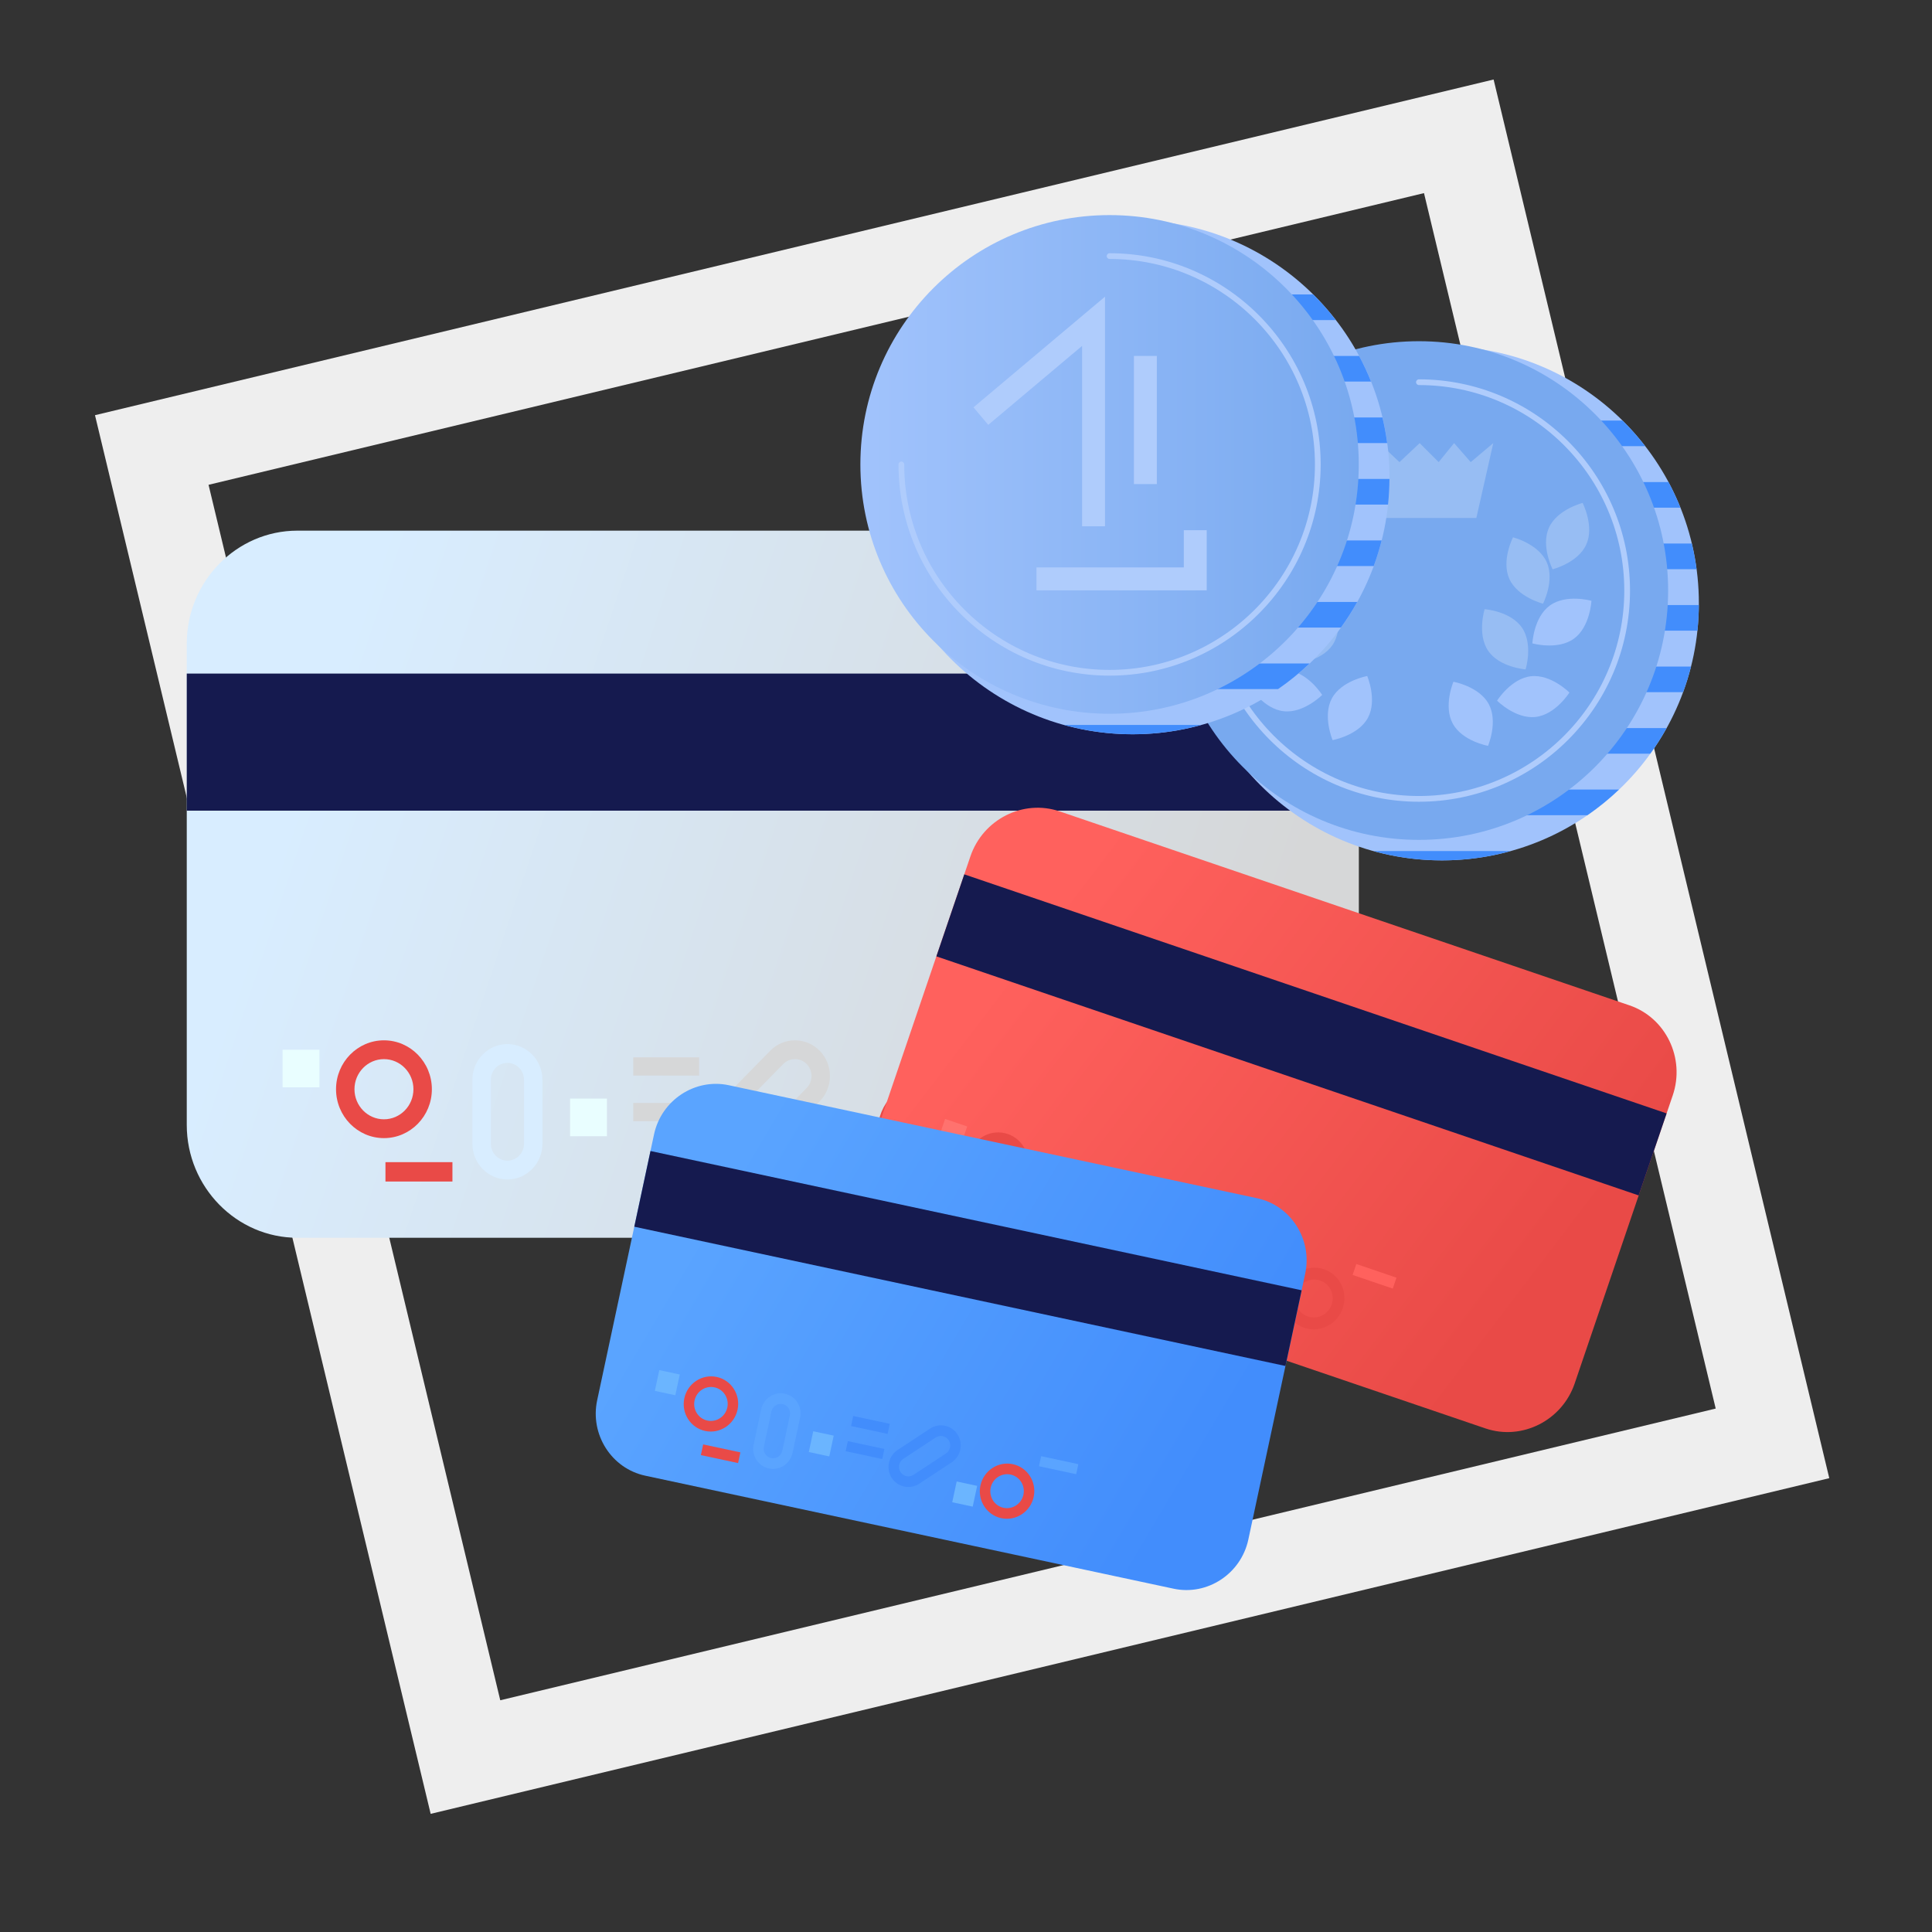 <svg xmlns="http://www.w3.org/2000/svg" version="1.1" viewBox="0 0 3000 3000" width="3000" height="3000">
<rect x="0" y="0" width="3000" height="3000" fill="#333333" stroke="none"/>
<defs/><!--ITEM: Illustration component 1--><g transform="translate(34.0 10.0) rotate(323.917 1460.0 1460.0)  scale(14.6 14.6)"><svg width="200.0" height="200.0" viewBox="0.0 0.0 200.0 200.0"><path d="m141.242 200-141.242-58.755 58.758-141.245 141.242 58.755zm-128.145-64.158 122.743 51.061 51.061-122.745-122.743-51.061z" fill="#eee"/></svg></g><!--ITEM: Illustration component 2--><g transform="translate(290.0 824.0) rotate(0.0 910.0 549.0)  scale(9.1 9.15)"><svg width="200.0" height="120.0" viewBox="0.0 0.0 200.0 120.0"><linearGradient id="a-i2" gradientUnits="userSpaceOnUse" x1="21.851" x2="180.207" y1="33.754" y2="86.938"><stop offset="0" stop-color="rgb(216,237,255)" fill="#000000"/><stop offset="1" stop-color="#d6d7d8" fill="#000000"/></linearGradient><path d="m181.132 120h-162.264c-10.378 0-18.868-8.617-18.868-19.148v-81.703c0-10.531 8.49-19.149 18.868-19.149h162.264c10.377 0 18.868 8.617 18.868 19.149v81.703c0 10.531-8.491 19.148-18.868 19.148z" fill="url(#a-i2)"/><path d="m0 24.255h200v23.263h-200z" fill="#151a4f"/><path d="m16.352 88.088h6.289v6.383h-6.289z" fill="rgb(233,254,255)"/><path d="m110.692 102.128h6.289v6.383h-6.289z" fill="rgb(233,254,255)"/><g fill="#e94a47"><path d="m33.648 103.089c-4.508 0-8.176-3.723-8.176-8.298s3.668-8.298 8.176-8.298 8.176 3.723 8.176 8.298-3.668 8.298-8.176 8.298zm0-13.405c-2.774 0-5.031 2.291-5.031 5.106s2.257 5.106 5.031 5.106 5.031-2.291 5.031-5.106c0-2.814-2.257-5.106-5.031-5.106z"/><path d="m126.1 110.107c-4.508 0-8.176-3.723-8.176-8.298s3.668-8.298 8.176-8.298 8.176 3.723 8.176 8.298c.001 4.575-3.667 8.298-8.176 8.298zm0-13.404c-2.774 0-5.031 2.291-5.031 5.106s2.257 5.106 5.031 5.106 5.031-2.291 5.031-5.106c.001-2.815-2.256-5.106-5.031-5.106z"/><path d="m33.905 107.169h11.429v3.286h-11.429z"/></g><path d="m76.19 89.383h11.238v3.093h-11.238z" fill="#d6d7d8"/><path d="m76.19 97.116h11.238v3.093h-11.238z" fill="#d6d7d8"/><path d="m133.905 89.383h11.429v3.093h-11.429z" fill="rgb(216,237,255)"/><path d="m54.717 110.107c-3.295 0-5.975-2.72-5.975-6.063v-10.849c0-3.343 2.68-6.064 5.974-6.064 3.295 0 5.975 2.72 5.975 6.064v10.848c.001 3.344-2.679 6.064-5.974 6.064zm0-19.785c-1.561 0-2.83 1.289-2.83 2.872v10.848c0 1.583 1.27 2.872 2.83 2.872h.001c1.56 0 2.83-1.289 2.83-2.872v-10.848c-.001-1.583-1.27-2.872-2.831-2.872z" fill="rgb(216,237,255)"/><path d="m95.6 106.911c-1.599 0-3.1-.629-4.225-1.771-2.329-2.365-2.329-6.211 0-8.575l8.179-8.3c1.125-1.142 2.626-1.771 4.225-1.771s3.1.629 4.225 1.771 1.744 2.665 1.744 4.288-.62 3.145-1.745 4.287l-8.178 8.3c-1.125 1.142-2.625 1.771-4.225 1.771zm8.179-17.227c-.76 0-1.47.296-2.002.836l-8.178 8.3c-1.103 1.12-1.103 2.942 0 4.063.531.539 1.242.836 2.001.836s1.47-.296 2.002-.836l8.178-8.3c.531-.539.824-1.261.824-2.031 0-.771-.292-1.492-.824-2.032-.531-.539-1.242-.836-2.001-.836z" fill="#d6d7d8"/><path d="m65.409 96.383h6.289v6.383h-6.289z" fill="rgb(233,254,255)"/></svg></g><!--ITEM: Illustration component 3--><g transform="translate(1400.0 1392.0) rotate(18.798 576.0 347.0)  scale(5.76 5.783)"><svg width="200.0" height="120.0" viewBox="0.0 0.0 200.0 120.0"><linearGradient id="a-i3" gradientUnits="userSpaceOnUse" x1="21.851" x2="180.207" y1="33.754" y2="86.938"><stop offset="0" stop-color="rgb(255,97,93)" fill="#000000"/><stop offset="1" stop-color="rgb(233,74,71)" fill="#000000"/></linearGradient><path d="m181.132 120h-162.264c-10.378 0-18.868-8.617-18.868-19.148v-81.703c0-10.531 8.49-19.149 18.868-19.149h162.264c10.377 0 18.868 8.617 18.868 19.149v81.703c0 10.531-8.491 19.148-18.868 19.148z" fill="url(#a-i3)"/><path d="m0 24.255h200v23.263h-200z" fill="#151a4f"/><path d="m16.352 88.088h6.289v6.383h-6.289z" fill="rgb(255,114,110)"/><path d="m110.692 102.128h6.289v6.383h-6.289z" fill="rgb(255,114,110)"/><g fill="#e94a47"><path d="m33.648 103.089c-4.508 0-8.176-3.723-8.176-8.298s3.668-8.298 8.176-8.298 8.176 3.723 8.176 8.298-3.668 8.298-8.176 8.298zm0-13.405c-2.774 0-5.031 2.291-5.031 5.106s2.257 5.106 5.031 5.106 5.031-2.291 5.031-5.106c0-2.814-2.257-5.106-5.031-5.106z"/><path d="m126.1 110.107c-4.508 0-8.176-3.723-8.176-8.298s3.668-8.298 8.176-8.298 8.176 3.723 8.176 8.298c.001 4.575-3.667 8.298-8.176 8.298zm0-13.404c-2.774 0-5.031 2.291-5.031 5.106s2.257 5.106 5.031 5.106 5.031-2.291 5.031-5.106c.001-2.815-2.256-5.106-5.031-5.106z"/><path d="m33.905 107.169h11.429v3.286h-11.429z"/></g><path d="m76.19 89.383h11.238v3.093h-11.238z" fill="rgb(233,74,71)"/><path d="m76.19 97.116h11.238v3.093h-11.238z" fill="rgb(233,74,71)"/><path d="m133.905 89.383h11.429v3.093h-11.429z" fill="rgb(255,97,93)"/><path d="m54.717 110.107c-3.295 0-5.975-2.72-5.975-6.063v-10.849c0-3.343 2.68-6.064 5.974-6.064 3.295 0 5.975 2.72 5.975 6.064v10.848c.001 3.344-2.679 6.064-5.974 6.064zm0-19.785c-1.561 0-2.83 1.289-2.83 2.872v10.848c0 1.583 1.27 2.872 2.83 2.872h.001c1.56 0 2.83-1.289 2.83-2.872v-10.848c-.001-1.583-1.27-2.872-2.831-2.872z" fill="rgb(255,97,93)"/><path d="m95.6 106.911c-1.599 0-3.1-.629-4.225-1.771-2.329-2.365-2.329-6.211 0-8.575l8.179-8.3c1.125-1.142 2.626-1.771 4.225-1.771s3.1.629 4.225 1.771 1.744 2.665 1.744 4.288-.62 3.145-1.745 4.287l-8.178 8.3c-1.125 1.142-2.625 1.771-4.225 1.771zm8.179-17.227c-.76 0-1.47.296-2.002.836l-8.178 8.3c-1.103 1.12-1.103 2.942 0 4.063.531.539 1.242.836 2.001.836s1.47-.296 2.002-.836l8.178-8.3c.531-.539.824-1.261.824-2.031 0-.771-.292-1.492-.824-2.032-.531-.539-1.242-.836-2.001-.836z" fill="rgb(233,74,71)"/><path d="m65.409 96.383h6.289v6.383h-6.289z" fill="rgb(255,114,110)"/></svg></g><!--ITEM: Illustration component 4--><g transform="translate(960.0 1766.0) rotate(12.073 517.0 310.0)  scale(5.17 5.167)"><svg width="200.0" height="120.0" viewBox="0.0 0.0 200.0 120.0"><linearGradient id="a-i4" gradientUnits="userSpaceOnUse" x1="21.851" x2="180.207" y1="33.754" y2="86.938"><stop offset="0" stop-color="rgb(90,164,255)" fill="#000000"/><stop offset="1" stop-color="rgb(66,141,252)" fill="#000000"/></linearGradient><path d="m181.132 120h-162.264c-10.378 0-18.868-8.617-18.868-19.148v-81.703c0-10.531 8.49-19.149 18.868-19.149h162.264c10.377 0 18.868 8.617 18.868 19.149v81.703c0 10.531-8.491 19.148-18.868 19.148z" fill="url(#a-i4)"/><path d="m0 24.255h200v23.263h-200z" fill="#151a4f"/><path d="m16.352 88.088h6.289v6.383h-6.289z" fill="rgb(107,181,255)"/><path d="m110.692 102.128h6.289v6.383h-6.289z" fill="rgb(107,181,255)"/><g fill="#e94a47"><path d="m33.648 103.089c-4.508 0-8.176-3.723-8.176-8.298s3.668-8.298 8.176-8.298 8.176 3.723 8.176 8.298-3.668 8.298-8.176 8.298zm0-13.405c-2.774 0-5.031 2.291-5.031 5.106s2.257 5.106 5.031 5.106 5.031-2.291 5.031-5.106c0-2.814-2.257-5.106-5.031-5.106z"/><path d="m126.1 110.107c-4.508 0-8.176-3.723-8.176-8.298s3.668-8.298 8.176-8.298 8.176 3.723 8.176 8.298c.001 4.575-3.667 8.298-8.176 8.298zm0-13.404c-2.774 0-5.031 2.291-5.031 5.106s2.257 5.106 5.031 5.106 5.031-2.291 5.031-5.106c.001-2.815-2.256-5.106-5.031-5.106z"/><path d="m33.905 107.169h11.429v3.286h-11.429z"/></g><path d="m76.19 89.383h11.238v3.093h-11.238z" fill="rgb(66,141,252)"/><path d="m76.19 97.116h11.238v3.093h-11.238z" fill="rgb(66,141,252)"/><path d="m133.905 89.383h11.429v3.093h-11.429z" fill="rgb(90,164,255)"/><path d="m54.717 110.107c-3.295 0-5.975-2.72-5.975-6.063v-10.849c0-3.343 2.68-6.064 5.974-6.064 3.295 0 5.975 2.72 5.975 6.064v10.848c.001 3.344-2.679 6.064-5.974 6.064zm0-19.785c-1.561 0-2.83 1.289-2.83 2.872v10.848c0 1.583 1.27 2.872 2.83 2.872h.001c1.56 0 2.83-1.289 2.83-2.872v-10.848c-.001-1.583-1.27-2.872-2.831-2.872z" fill="rgb(90,164,255)"/><path d="m95.6 106.911c-1.599 0-3.1-.629-4.225-1.771-2.329-2.365-2.329-6.211 0-8.575l8.179-8.3c1.125-1.142 2.626-1.771 4.225-1.771s3.1.629 4.225 1.771 1.744 2.665 1.744 4.288-.62 3.145-1.745 4.287l-8.178 8.3c-1.125 1.142-2.625 1.771-4.225 1.771zm8.179-17.227c-.76 0-1.47.296-2.002.836l-8.178 8.3c-1.103 1.12-1.103 2.942 0 4.063.531.539 1.242.836 2.001.836s1.47-.296 2.002-.836l8.178-8.3c.531-.539.824-1.261.824-2.031 0-.771-.292-1.492-.824-2.032-.531-.539-1.242-.836-2.001-.836z" fill="rgb(66,141,252)"/><path d="m65.409 96.383h6.289v6.383h-6.289z" fill="rgb(107,181,255)"/></svg></g><!--ITEM: Illustration component 5--><g transform="translate(1336.0 334.0) rotate(0.0 651.0 501.0)  scale(8.68 8.713)"><svg width="150.0" height="115.0" viewBox="0.0 0.0 150.0 115.0"><linearGradient id="a-i5" gradientTransform="matrix(1 0 0 -1 0 122)" gradientUnits="userSpaceOnUse" x1="0" x2="89.159" y1="77.564" y2="77.564"><stop offset="0" stop-color="#a1c3fc" fill="#000000"/><stop offset="1" stop-color="#78a9ef" fill="#000000"/></linearGradient><ellipse cx="104.046" cy="69.194" fill="#a1c3fc" rx="45.954" ry="45.806"/><g fill="#428dfc"><path d="m117.54 41.182h22.853c-1.25-1.61-2.601-3.138-4.051-4.566h-18.802c-.001 0-.001 4.566-0 4.566z"/><path d="m117.54 52.143h29.156c-.63-1.566-1.338-3.092-2.133-4.566h-27.025v4.566z"/><path d="m117.54 63.103h32.043c-.207-1.549-.49-3.072-.848-4.566h-31.195z"/><path d="m117.54 74.064h32.199c.159-1.502.243-3.026.253-4.566h-32.452c-.001-.001-.001 4.566 0 4.566z"/><path d="m117.54 85.024h29.639c.549-1.487 1.022-3.012 1.416-4.567h-31.055z"/><path d="m117.54 95.985h23.77c1.059-1.461 2.035-2.984 2.919-4.567h-26.689z"/><path d="m88.676 106.945h41.39c2.002-1.373 3.883-2.903 5.638-4.566h-47.028z"/><path d="m104.046 115c4.247 0 8.354-.586 12.257-1.661h-24.514c3.903 1.075 8.01 1.661 12.257 1.661z"/></g><ellipse cx="99.922" cy="66.911" fill="#78a9ef" rx="44.579" ry="44.436"/><path d="m99.923 104.55c-20.821 0-37.761-16.885-37.761-37.641 0-.282.23-.511.512-.511s.512.229.512.511c0 20.192 16.481 36.619 36.736 36.619s36.736-16.427 36.736-36.619c0-20.191-16.48-36.618-36.736-36.618-.283 0-.512-.229-.512-.511s.23-.511.512-.511c20.821 0 37.761 16.884 37.761 37.64s-16.939 37.641-37.76 37.641z" fill="#afccfc"/><path d="m73.327 54.681c1.483 3.266-.652 7.419-.652 7.419s-4.539-1.142-6.022-4.408.652-7.419.652-7.419 4.539 1.143 6.022 4.408z" fill="#a1c3fc"/><path d="m73.156 68.548c2.918 2.095 3.142 6.757 3.142 6.757s-4.506 1.264-7.424-.832c-2.918-2.095-3.142-6.757-3.142-6.757s4.506-1.264 7.424.832z" fill="#a1c3fc"/><path d="m76.547 81.163c3.574.399 6.063 4.352 6.063 4.352s-3.305 3.305-6.879 2.905c-3.574-.399-6.063-4.352-6.063-4.352s3.305-3.305 6.879-2.905z" fill="#a1c3fc"/><path d="m123.183 55.703c-1.483 3.266.652 7.419.652 7.419s4.539-1.142 6.022-4.408-.652-7.419-.652-7.419-4.539 1.142-6.022 4.408z" fill="#97bdf3"/><path d="m73.99 60.811c-1.483 3.266.652 7.419.652 7.419s4.539-1.142 6.022-4.408-.652-7.419-.652-7.419-4.539 1.142-6.022 4.408z" fill="#a1c3fc"/><path d="m123.355 69.57c-2.918 2.095-3.142 6.757-3.142 6.757s4.506 1.264 7.424-.832c2.918-2.095 3.142-6.757 3.142-6.757s-4.507-1.264-7.424.832z" fill="#a1c3fc"/><path d="m78.398 72.52c-2.024 2.964-.636 7.42-.636 7.42s4.668-.347 6.692-3.311.636-7.42.636-7.42-4.668.349-6.692 3.311z" fill="#97bdf3"/><path d="m119.963 82.184c-3.574.399-6.063 4.352-6.063 4.352s3.305 3.305 6.879 2.905c3.574-.399 6.063-4.352 6.063-4.352s-3.305-3.304-6.879-2.905z" fill="#a1c3fc"/><path d="m84.352 86.12c-1.709 3.154.127 7.446.127 7.446s4.609-.821 6.317-3.975c1.709-3.154-.127-7.446-.127-7.446s-4.607.821-6.317 3.975z" fill="#a1c3fc"/><path d="m122.772 61.832c1.483 3.266-.652 7.419-.652 7.419s-4.539-1.142-6.022-4.408.652-7.419.652-7.419 4.539 1.143 6.022 4.408z" fill="#97bdf3"/><path d="m118.365 73.542c2.024 2.964.636 7.42.636 7.42s-4.668-.347-6.692-3.311-.636-7.42-.636-7.42 4.667.348 6.692 3.311z" fill="#97bdf3"/><path d="m112.41 87.142c1.709 3.154-.127 7.446-.127 7.446s-4.609-.821-6.317-3.975c-1.709-3.154.127-7.446.127-7.446s4.608.82 6.317 3.975z" fill="#a1c3fc"/><path d="m110.194 53.975h-21.136l-3.027-13.34 3.399 3.176 3.398-3.176 3.612 3.388 3.61-3.388 3.4 3.388 2.762-3.388 2.973 3.388 4.036-3.388z" fill="#97bdf3"/><ellipse cx="48.704" cy="46.719" fill="#a1c3fc" rx="45.954" ry="45.806"/><path d="m62.197 18.708h22.853c-1.25-1.61-2.601-3.138-4.051-4.566h-18.802z" fill="#428dfc"/><path d="m62.197 29.668h29.156c-.63-1.566-1.338-3.092-2.133-4.566h-27.023z" fill="#428dfc"/><path d="m62.197 40.629h32.043c-.207-1.549-.49-3.072-.848-4.566h-31.195z" fill="#428dfc"/><path d="m62.197 51.589h32.199c.159-1.502.243-3.026.253-4.566h-32.452z" fill="#428dfc"/><path d="m62.197 62.55h29.639c.549-1.487 1.022-3.012 1.416-4.567h-31.055z" fill="#428dfc"/><path d="m62.197 73.51h23.77c1.059-1.461 2.035-2.984 2.919-4.567h-26.689z" fill="#428dfc"/><path d="m33.334 84.47h41.39c2.002-1.373 3.883-2.903 5.638-4.566h-47.028z" fill="#428dfc"/><path d="m48.704 92.525c4.247 0 8.354-.586 12.257-1.661h-24.515c3.904 1.075 8.011 1.661 12.258 1.661z" fill="#428dfc"/><ellipse cx="44.579" cy="44.436" fill="url(#a-i5)" rx="44.579" ry="44.436"/><path d="m44.581 82.076c-20.821 0-37.761-16.884-37.761-37.64 0-.282.23-.511.512-.511s.512.229.512.511c0 20.191 16.48 36.618 36.736 36.618s36.736-16.427 36.736-36.618-16.479-36.618-36.735-36.618c-.283 0-.512-.229-.512-.511s.23-.511.512-.511c20.821 0 37.761 16.886 37.761 37.64-.001 20.755-16.94 37.64-37.761 37.64z" fill="#afccfc"/><path d="m61.956 66.876h-30.456v-4.086h26.357v-6.634h4.099z" fill="#afccfc"/><path d="m43.763 55.459h-4.1v-32.148l-16.791 14.074-2.638-3.128 23.529-19.72z" fill="#afccfc"/><path d="m48.935 25.101h4.099v22.834h-4.099z" fill="#afccfc"/></svg></g></svg>